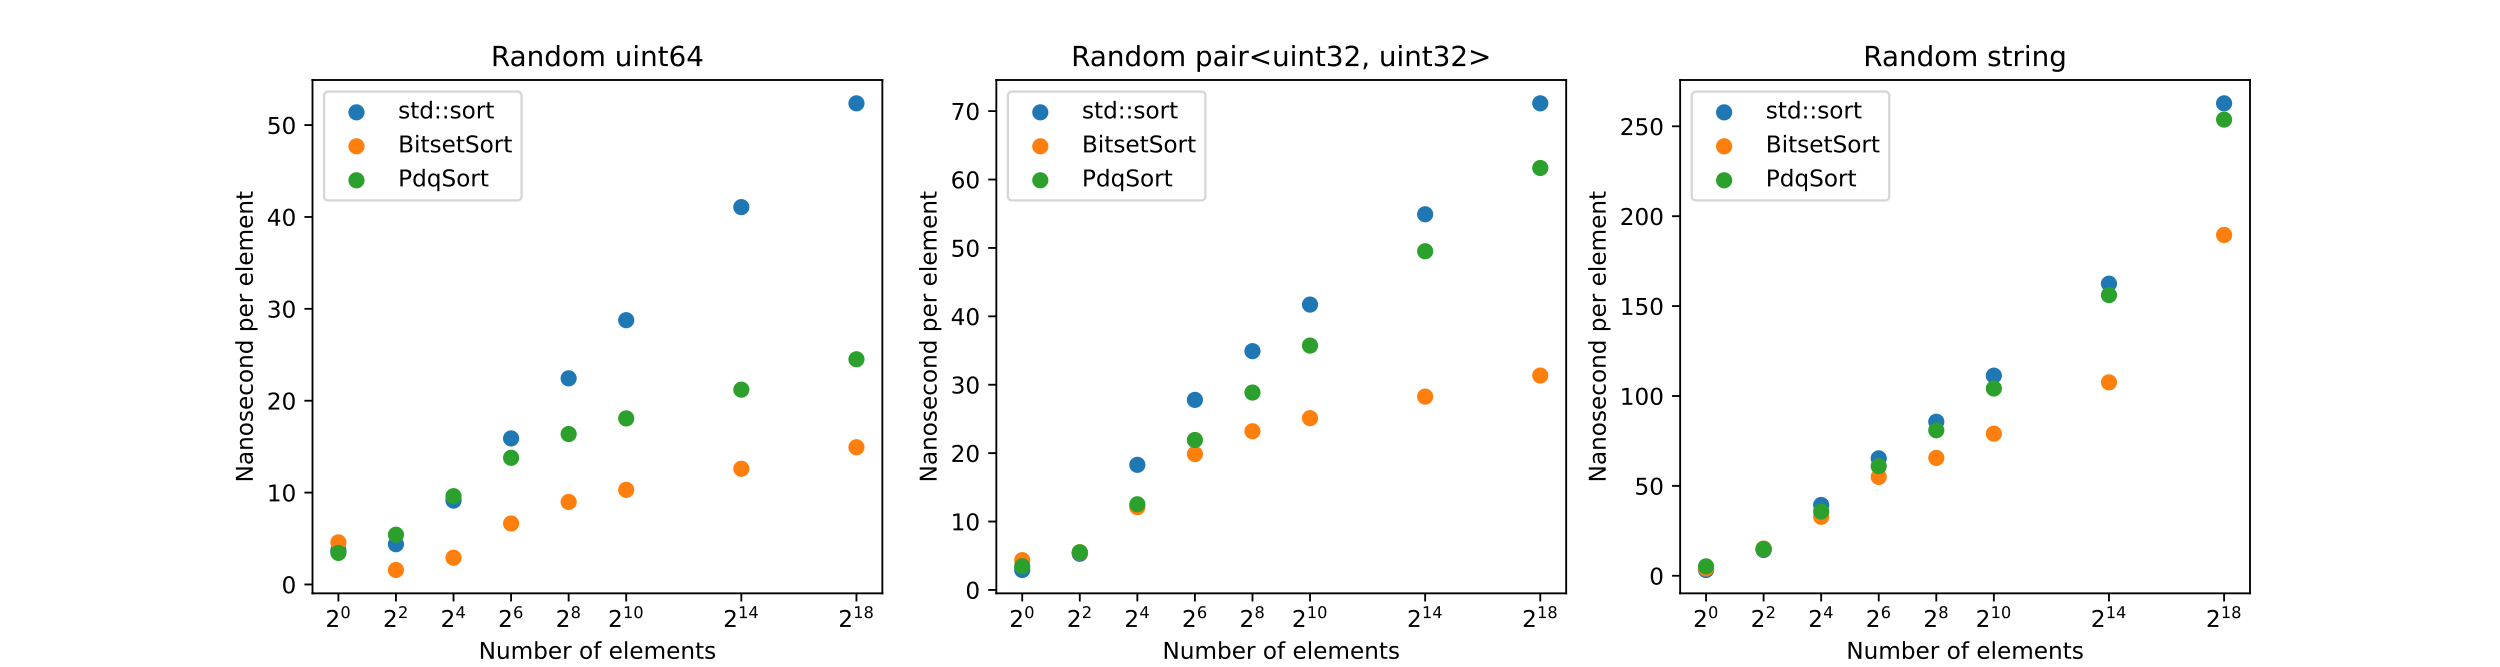 <?xml version="1.0" encoding="utf-8" standalone="no"?>
<!DOCTYPE svg PUBLIC "-//W3C//DTD SVG 1.1//EN"
  "http://www.w3.org/Graphics/SVG/1.1/DTD/svg11.dtd">
<!-- Created with matplotlib (https://matplotlib.org/) -->
<svg height="288pt" version="1.1" viewBox="0 0 1080 288" width="1080pt" xmlns="http://www.w3.org/2000/svg" xmlns:xlink="http://www.w3.org/1999/xlink">
 <defs>
  <style type="text/css">*{stroke-linecap:butt;stroke-linejoin:round;}</style>
 </defs>
 <g id="figure_1">
  <g id="patch_1">
   <path d="M 0 288 
L 1080 288 
L 1080 0 
L 0 0 
z
" style="fill:#ffffff;"/>
  </g>
  <g id="axes_1">
   <g id="patch_2">
    <path d="M 135 256.32 
L 381.176 256.32 
L 381.176 34.56 
L 135 34.56 
z
" style="fill:#ffffff;"/>
   </g>
   <g id="PathCollection_1">
    <defs>
     <path d="M 0 3 
C 0.796 3 1.559 2.684 2.121 2.121 
C 2.684 1.559 3 0.796 3 0 
C 3 -0.796 2.684 -1.559 2.121 -2.121 
C 1.559 -2.684 0.796 -3 0 -3 
C -0.796 -3 -1.559 -2.684 -2.121 -2.121 
C -2.684 -1.559 -3 -0.796 -3 0 
C -3 0.796 -2.684 1.559 -2.121 2.121 
C -1.559 2.684 -0.796 3 0 3 
z
" id="mdc2163bfd9" style="stroke:#1f77b4;"/>
    </defs>
    <g clip-path="url(#p5b12290e67)">
     <use style="fill:#1f77b4;stroke:#1f77b4;" x="146.19" xlink:href="#mdc2163bfd9" y="237.722"/>
     <use style="fill:#1f77b4;stroke:#1f77b4;" x="171.056" xlink:href="#mdc2163bfd9" y="235.101"/>
     <use style="fill:#1f77b4;stroke:#1f77b4;" x="195.922" xlink:href="#mdc2163bfd9" y="216.254"/>
     <use style="fill:#1f77b4;stroke:#1f77b4;" x="220.789" xlink:href="#mdc2163bfd9" y="189.405"/>
     <use style="fill:#1f77b4;stroke:#1f77b4;" x="245.655" xlink:href="#mdc2163bfd9" y="163.441"/>
     <use style="fill:#1f77b4;stroke:#1f77b4;" x="270.521" xlink:href="#mdc2163bfd9" y="138.319"/>
     <use style="fill:#1f77b4;stroke:#1f77b4;" x="320.254" xlink:href="#mdc2163bfd9" y="89.475"/>
     <use style="fill:#1f77b4;stroke:#1f77b4;" x="369.987" xlink:href="#mdc2163bfd9" y="44.64"/>
    </g>
   </g>
   <g id="PathCollection_2">
    <defs>
     <path d="M 0 3 
C 0.796 3 1.559 2.684 2.121 2.121 
C 2.684 1.559 3 0.796 3 0 
C 3 -0.796 2.684 -1.559 2.121 -2.121 
C 1.559 -2.684 0.796 -3 0 -3 
C -0.796 -3 -1.559 -2.684 -2.121 -2.121 
C -2.684 -1.559 -3 -0.796 -3 0 
C -3 0.796 -2.684 1.559 -2.121 2.121 
C -1.559 2.684 -0.796 3 0 3 
z
" id="m58287cf920" style="stroke:#ff7f0e;"/>
    </defs>
    <g clip-path="url(#p5b12290e67)">
     <use style="fill:#ff7f0e;stroke:#ff7f0e;" x="146.19" xlink:href="#m58287cf920" y="234.314"/>
     <use style="fill:#ff7f0e;stroke:#ff7f0e;" x="171.056" xlink:href="#m58287cf920" y="246.24"/>
     <use style="fill:#ff7f0e;stroke:#ff7f0e;" x="195.922" xlink:href="#m58287cf920" y="240.932"/>
     <use style="fill:#ff7f0e;stroke:#ff7f0e;" x="220.789" xlink:href="#m58287cf920" y="226.157"/>
     <use style="fill:#ff7f0e;stroke:#ff7f0e;" x="245.655" xlink:href="#m58287cf920" y="216.842"/>
     <use style="fill:#ff7f0e;stroke:#ff7f0e;" x="270.521" xlink:href="#m58287cf920" y="211.615"/>
     <use style="fill:#ff7f0e;stroke:#ff7f0e;" x="320.254" xlink:href="#m58287cf920" y="202.498"/>
     <use style="fill:#ff7f0e;stroke:#ff7f0e;" x="369.987" xlink:href="#m58287cf920" y="193.22"/>
    </g>
   </g>
   <g id="PathCollection_3">
    <defs>
     <path d="M 0 3 
C 0.796 3 1.559 2.684 2.121 2.121 
C 2.684 1.559 3 0.796 3 0 
C 3 -0.796 2.684 -1.559 2.121 -2.121 
C 1.559 -2.684 0.796 -3 0 -3 
C -0.796 -3 -1.559 -2.684 -2.121 -2.121 
C -2.684 -1.559 -3 -0.796 -3 0 
C -3 0.796 -2.684 1.559 -2.121 2.121 
C -1.559 2.684 -0.796 3 0 3 
z
" id="m864a139d48" style="stroke:#2ca02c;"/>
    </defs>
    <g clip-path="url(#p5b12290e67)">
     <use style="fill:#2ca02c;stroke:#2ca02c;" x="146.19" xlink:href="#m864a139d48" y="238.863"/>
     <use style="fill:#2ca02c;stroke:#2ca02c;" x="171.056" xlink:href="#m864a139d48" y="231.002"/>
     <use style="fill:#2ca02c;stroke:#2ca02c;" x="195.922" xlink:href="#m864a139d48" y="214.346"/>
     <use style="fill:#2ca02c;stroke:#2ca02c;" x="220.789" xlink:href="#m864a139d48" y="197.772"/>
     <use style="fill:#2ca02c;stroke:#2ca02c;" x="245.655" xlink:href="#m864a139d48" y="187.5"/>
     <use style="fill:#2ca02c;stroke:#2ca02c;" x="270.521" xlink:href="#m864a139d48" y="180.759"/>
     <use style="fill:#2ca02c;stroke:#2ca02c;" x="320.254" xlink:href="#m864a139d48" y="168.337"/>
     <use style="fill:#2ca02c;stroke:#2ca02c;" x="369.987" xlink:href="#m864a139d48" y="155.203"/>
    </g>
   </g>
   <g id="matplotlib.axis_1">
    <g id="xtick_1">
     <g id="line2d_1">
      <defs>
       <path d="M 0 0 
L 0 3.5 
" id="md69b674eda" style="stroke:#000000;stroke-width:0.8;"/>
      </defs>
      <g>
       <use style="stroke:#000000;stroke-width:0.8;" x="146.19" xlink:href="#md69b674eda" y="256.32"/>
      </g>
     </g>
     <g id="text_1">
      <!-- $\mathdefault{2^{0}}$ -->
      <g transform="translate(140.59 270.918)scale(0.1 -0.1)">
       <defs>
        <path d="M 19.188 8.297 
L 53.609 8.297 
L 53.609 0 
L 7.328 0 
L 7.328 8.297 
Q 12.938 14.109 22.625 23.891 
Q 32.328 33.688 34.812 36.531 
Q 39.547 41.844 41.422 45.531 
Q 43.312 49.219 43.312 52.781 
Q 43.312 58.594 39.234 62.25 
Q 35.156 65.922 28.609 65.922 
Q 23.969 65.922 18.812 64.312 
Q 13.672 62.703 7.812 59.422 
L 7.812 69.391 
Q 13.766 71.781 18.938 73 
Q 24.125 74.219 28.422 74.219 
Q 39.75 74.219 46.484 68.547 
Q 53.219 62.891 53.219 53.422 
Q 53.219 48.922 51.531 44.891 
Q 49.859 40.875 45.406 35.406 
Q 44.188 33.984 37.641 27.219 
Q 31.109 20.453 19.188 8.297 
z
" id="DejaVuSans-50"/>
        <path d="M 31.781 66.406 
Q 24.172 66.406 20.328 58.906 
Q 16.5 51.422 16.5 36.375 
Q 16.5 21.391 20.328 13.891 
Q 24.172 6.391 31.781 6.391 
Q 39.453 6.391 43.281 13.891 
Q 47.125 21.391 47.125 36.375 
Q 47.125 51.422 43.281 58.906 
Q 39.453 66.406 31.781 66.406 
z
M 31.781 74.219 
Q 44.047 74.219 50.516 64.516 
Q 56.984 54.828 56.984 36.375 
Q 56.984 17.969 50.516 8.266 
Q 44.047 -1.422 31.781 -1.422 
Q 19.531 -1.422 13.062 8.266 
Q 6.594 17.969 6.594 36.375 
Q 6.594 54.828 13.062 64.516 
Q 19.531 74.219 31.781 74.219 
z
" id="DejaVuSans-48"/>
       </defs>
       <use transform="translate(0 0.766)" xlink:href="#DejaVuSans-50"/>
       <use transform="translate(64.58 39.047)scale(0.7)" xlink:href="#DejaVuSans-48"/>
      </g>
     </g>
    </g>
    <g id="xtick_2">
     <g id="line2d_2">
      <g>
       <use style="stroke:#000000;stroke-width:0.8;" x="171.056" xlink:href="#md69b674eda" y="256.32"/>
      </g>
     </g>
     <g id="text_2">
      <!-- $\mathdefault{2^{2}}$ -->
      <g transform="translate(165.456 270.918)scale(0.1 -0.1)">
       <use transform="translate(0 0.766)" xlink:href="#DejaVuSans-50"/>
       <use transform="translate(64.58 39.047)scale(0.7)" xlink:href="#DejaVuSans-50"/>
      </g>
     </g>
    </g>
    <g id="xtick_3">
     <g id="line2d_3">
      <g>
       <use style="stroke:#000000;stroke-width:0.8;" x="195.922" xlink:href="#md69b674eda" y="256.32"/>
      </g>
     </g>
     <g id="text_3">
      <!-- $\mathdefault{2^{4}}$ -->
      <g transform="translate(190.322 270.918)scale(0.1 -0.1)">
       <defs>
        <path d="M 37.797 64.312 
L 12.891 25.391 
L 37.797 25.391 
z
M 35.203 72.906 
L 47.609 72.906 
L 47.609 25.391 
L 58.016 25.391 
L 58.016 17.188 
L 47.609 17.188 
L 47.609 0 
L 37.797 0 
L 37.797 17.188 
L 4.891 17.188 
L 4.891 26.703 
z
" id="DejaVuSans-52"/>
       </defs>
       <use transform="translate(0 0.684)" xlink:href="#DejaVuSans-50"/>
       <use transform="translate(64.58 38.966)scale(0.7)" xlink:href="#DejaVuSans-52"/>
      </g>
     </g>
    </g>
    <g id="xtick_4">
     <g id="line2d_4">
      <g>
       <use style="stroke:#000000;stroke-width:0.8;" x="220.789" xlink:href="#md69b674eda" y="256.32"/>
      </g>
     </g>
     <g id="text_4">
      <!-- $\mathdefault{2^{6}}$ -->
      <g transform="translate(215.189 270.918)scale(0.1 -0.1)">
       <defs>
        <path d="M 33.016 40.375 
Q 26.375 40.375 22.484 35.828 
Q 18.609 31.297 18.609 23.391 
Q 18.609 15.531 22.484 10.953 
Q 26.375 6.391 33.016 6.391 
Q 39.656 6.391 43.531 10.953 
Q 47.406 15.531 47.406 23.391 
Q 47.406 31.297 43.531 35.828 
Q 39.656 40.375 33.016 40.375 
z
M 52.594 71.297 
L 52.594 62.312 
Q 48.875 64.062 45.094 64.984 
Q 41.312 65.922 37.594 65.922 
Q 27.828 65.922 22.672 59.328 
Q 17.531 52.734 16.797 39.406 
Q 19.672 43.656 24.016 45.922 
Q 28.375 48.188 33.594 48.188 
Q 44.578 48.188 50.953 41.516 
Q 57.328 34.859 57.328 23.391 
Q 57.328 12.156 50.688 5.359 
Q 44.047 -1.422 33.016 -1.422 
Q 20.359 -1.422 13.672 8.266 
Q 6.984 17.969 6.984 36.375 
Q 6.984 53.656 15.188 63.938 
Q 23.391 74.219 37.203 74.219 
Q 40.922 74.219 44.703 73.484 
Q 48.484 72.75 52.594 71.297 
z
" id="DejaVuSans-54"/>
       </defs>
       <use transform="translate(0 0.766)" xlink:href="#DejaVuSans-50"/>
       <use transform="translate(64.58 39.047)scale(0.7)" xlink:href="#DejaVuSans-54"/>
      </g>
     </g>
    </g>
    <g id="xtick_5">
     <g id="line2d_5">
      <g>
       <use style="stroke:#000000;stroke-width:0.8;" x="245.655" xlink:href="#md69b674eda" y="256.32"/>
      </g>
     </g>
     <g id="text_5">
      <!-- $\mathdefault{2^{8}}$ -->
      <g transform="translate(240.055 270.918)scale(0.1 -0.1)">
       <defs>
        <path d="M 31.781 34.625 
Q 24.75 34.625 20.719 30.859 
Q 16.703 27.094 16.703 20.516 
Q 16.703 13.922 20.719 10.156 
Q 24.75 6.391 31.781 6.391 
Q 38.812 6.391 42.859 10.172 
Q 46.922 13.969 46.922 20.516 
Q 46.922 27.094 42.891 30.859 
Q 38.875 34.625 31.781 34.625 
z
M 21.922 38.812 
Q 15.578 40.375 12.031 44.719 
Q 8.5 49.078 8.5 55.328 
Q 8.5 64.062 14.719 69.141 
Q 20.953 74.219 31.781 74.219 
Q 42.672 74.219 48.875 69.141 
Q 55.078 64.062 55.078 55.328 
Q 55.078 49.078 51.531 44.719 
Q 48 40.375 41.703 38.812 
Q 48.828 37.156 52.797 32.312 
Q 56.781 27.484 56.781 20.516 
Q 56.781 9.906 50.312 4.234 
Q 43.844 -1.422 31.781 -1.422 
Q 19.734 -1.422 13.25 4.234 
Q 6.781 9.906 6.781 20.516 
Q 6.781 27.484 10.781 32.312 
Q 14.797 37.156 21.922 38.812 
z
M 18.312 54.391 
Q 18.312 48.734 21.844 45.562 
Q 25.391 42.391 31.781 42.391 
Q 38.141 42.391 41.719 45.562 
Q 45.312 48.734 45.312 54.391 
Q 45.312 60.062 41.719 63.234 
Q 38.141 66.406 31.781 66.406 
Q 25.391 66.406 21.844 63.234 
Q 18.312 60.062 18.312 54.391 
z
" id="DejaVuSans-56"/>
       </defs>
       <use transform="translate(0 0.766)" xlink:href="#DejaVuSans-50"/>
       <use transform="translate(64.58 39.047)scale(0.7)" xlink:href="#DejaVuSans-56"/>
      </g>
     </g>
    </g>
    <g id="xtick_6">
     <g id="line2d_6">
      <g>
       <use style="stroke:#000000;stroke-width:0.8;" x="270.521" xlink:href="#md69b674eda" y="256.32"/>
      </g>
     </g>
     <g id="text_6">
      <!-- $\mathdefault{2^{10}}$ -->
      <g transform="translate(262.671 270.918)scale(0.1 -0.1)">
       <defs>
        <path d="M 12.406 8.297 
L 28.516 8.297 
L 28.516 63.922 
L 10.984 60.406 
L 10.984 69.391 
L 28.422 72.906 
L 38.281 72.906 
L 38.281 8.297 
L 54.391 8.297 
L 54.391 0 
L 12.406 0 
z
" id="DejaVuSans-49"/>
       </defs>
       <use transform="translate(0 0.766)" xlink:href="#DejaVuSans-50"/>
       <use transform="translate(64.58 39.047)scale(0.7)" xlink:href="#DejaVuSans-49"/>
       <use transform="translate(109.116 39.047)scale(0.7)" xlink:href="#DejaVuSans-48"/>
      </g>
     </g>
    </g>
    <g id="xtick_7">
     <g id="line2d_7">
      <g>
       <use style="stroke:#000000;stroke-width:0.8;" x="320.254" xlink:href="#md69b674eda" y="256.32"/>
      </g>
     </g>
     <g id="text_7">
      <!-- $\mathdefault{2^{14}}$ -->
      <g transform="translate(312.404 270.918)scale(0.1 -0.1)">
       <use transform="translate(0 0.684)" xlink:href="#DejaVuSans-50"/>
       <use transform="translate(64.58 38.966)scale(0.7)" xlink:href="#DejaVuSans-49"/>
       <use transform="translate(109.116 38.966)scale(0.7)" xlink:href="#DejaVuSans-52"/>
      </g>
     </g>
    </g>
    <g id="xtick_8">
     <g id="line2d_8">
      <g>
       <use style="stroke:#000000;stroke-width:0.8;" x="369.987" xlink:href="#md69b674eda" y="256.32"/>
      </g>
     </g>
     <g id="text_8">
      <!-- $\mathdefault{2^{18}}$ -->
      <g transform="translate(362.137 270.918)scale(0.1 -0.1)">
       <use transform="translate(0 0.766)" xlink:href="#DejaVuSans-50"/>
       <use transform="translate(64.58 39.047)scale(0.7)" xlink:href="#DejaVuSans-49"/>
       <use transform="translate(109.116 39.047)scale(0.7)" xlink:href="#DejaVuSans-56"/>
      </g>
     </g>
    </g>
    <g id="text_9">
     <!-- Number of elements -->
     <g transform="translate(206.782 284.597)scale(0.1 -0.1)">
      <defs>
       <path d="M 9.812 72.906 
L 23.094 72.906 
L 55.422 11.922 
L 55.422 72.906 
L 64.984 72.906 
L 64.984 0 
L 51.703 0 
L 19.391 60.984 
L 19.391 0 
L 9.812 0 
z
" id="DejaVuSans-78"/>
       <path d="M 8.5 21.578 
L 8.5 54.688 
L 17.484 54.688 
L 17.484 21.922 
Q 17.484 14.156 20.5 10.266 
Q 23.531 6.391 29.594 6.391 
Q 36.859 6.391 41.078 11.031 
Q 45.312 15.672 45.312 23.688 
L 45.312 54.688 
L 54.297 54.688 
L 54.297 0 
L 45.312 0 
L 45.312 8.406 
Q 42.047 3.422 37.719 1 
Q 33.406 -1.422 27.688 -1.422 
Q 18.266 -1.422 13.375 4.438 
Q 8.5 10.297 8.5 21.578 
z
M 31.109 56 
z
" id="DejaVuSans-117"/>
       <path d="M 52 44.188 
Q 55.375 50.25 60.062 53.125 
Q 64.75 56 71.094 56 
Q 79.641 56 84.281 50.016 
Q 88.922 44.047 88.922 33.016 
L 88.922 0 
L 79.891 0 
L 79.891 32.719 
Q 79.891 40.578 77.094 44.375 
Q 74.312 48.188 68.609 48.188 
Q 61.625 48.188 57.562 43.547 
Q 53.516 38.922 53.516 30.906 
L 53.516 0 
L 44.484 0 
L 44.484 32.719 
Q 44.484 40.625 41.703 44.406 
Q 38.922 48.188 33.109 48.188 
Q 26.219 48.188 22.156 43.531 
Q 18.109 38.875 18.109 30.906 
L 18.109 0 
L 9.078 0 
L 9.078 54.688 
L 18.109 54.688 
L 18.109 46.188 
Q 21.188 51.219 25.484 53.609 
Q 29.781 56 35.688 56 
Q 41.656 56 45.828 52.969 
Q 50 49.953 52 44.188 
z
" id="DejaVuSans-109"/>
       <path d="M 48.688 27.297 
Q 48.688 37.203 44.609 42.844 
Q 40.531 48.484 33.406 48.484 
Q 26.266 48.484 22.188 42.844 
Q 18.109 37.203 18.109 27.297 
Q 18.109 17.391 22.188 11.75 
Q 26.266 6.109 33.406 6.109 
Q 40.531 6.109 44.609 11.75 
Q 48.688 17.391 48.688 27.297 
z
M 18.109 46.391 
Q 20.953 51.266 25.266 53.625 
Q 29.594 56 35.594 56 
Q 45.562 56 51.781 48.094 
Q 58.016 40.188 58.016 27.297 
Q 58.016 14.406 51.781 6.484 
Q 45.562 -1.422 35.594 -1.422 
Q 29.594 -1.422 25.266 0.953 
Q 20.953 3.328 18.109 8.203 
L 18.109 0 
L 9.078 0 
L 9.078 75.984 
L 18.109 75.984 
z
" id="DejaVuSans-98"/>
       <path d="M 56.203 29.594 
L 56.203 25.203 
L 14.891 25.203 
Q 15.484 15.922 20.484 11.062 
Q 25.484 6.203 34.422 6.203 
Q 39.594 6.203 44.453 7.469 
Q 49.312 8.734 54.109 11.281 
L 54.109 2.781 
Q 49.266 0.734 44.188 -0.344 
Q 39.109 -1.422 33.891 -1.422 
Q 20.797 -1.422 13.156 6.188 
Q 5.516 13.812 5.516 26.812 
Q 5.516 40.234 12.766 48.109 
Q 20.016 56 32.328 56 
Q 43.359 56 49.781 48.891 
Q 56.203 41.797 56.203 29.594 
z
M 47.219 32.234 
Q 47.125 39.594 43.094 43.984 
Q 39.062 48.391 32.422 48.391 
Q 24.906 48.391 20.391 44.141 
Q 15.875 39.891 15.188 32.172 
z
" id="DejaVuSans-101"/>
       <path d="M 41.109 46.297 
Q 39.594 47.172 37.812 47.578 
Q 36.031 48 33.891 48 
Q 26.266 48 22.188 43.047 
Q 18.109 38.094 18.109 28.812 
L 18.109 0 
L 9.078 0 
L 9.078 54.688 
L 18.109 54.688 
L 18.109 46.188 
Q 20.953 51.172 25.484 53.578 
Q 30.031 56 36.531 56 
Q 37.453 56 38.578 55.875 
Q 39.703 55.766 41.062 55.516 
z
" id="DejaVuSans-114"/>
       <path id="DejaVuSans-32"/>
       <path d="M 30.609 48.391 
Q 23.391 48.391 19.188 42.75 
Q 14.984 37.109 14.984 27.297 
Q 14.984 17.484 19.156 11.844 
Q 23.344 6.203 30.609 6.203 
Q 37.797 6.203 41.984 11.859 
Q 46.188 17.531 46.188 27.297 
Q 46.188 37.016 41.984 42.703 
Q 37.797 48.391 30.609 48.391 
z
M 30.609 56 
Q 42.328 56 49.016 48.375 
Q 55.719 40.766 55.719 27.297 
Q 55.719 13.875 49.016 6.219 
Q 42.328 -1.422 30.609 -1.422 
Q 18.844 -1.422 12.172 6.219 
Q 5.516 13.875 5.516 27.297 
Q 5.516 40.766 12.172 48.375 
Q 18.844 56 30.609 56 
z
" id="DejaVuSans-111"/>
       <path d="M 37.109 75.984 
L 37.109 68.5 
L 28.516 68.5 
Q 23.688 68.5 21.797 66.547 
Q 19.922 64.594 19.922 59.516 
L 19.922 54.688 
L 34.719 54.688 
L 34.719 47.703 
L 19.922 47.703 
L 19.922 0 
L 10.891 0 
L 10.891 47.703 
L 2.297 47.703 
L 2.297 54.688 
L 10.891 54.688 
L 10.891 58.5 
Q 10.891 67.625 15.141 71.797 
Q 19.391 75.984 28.609 75.984 
z
" id="DejaVuSans-102"/>
       <path d="M 9.422 75.984 
L 18.406 75.984 
L 18.406 0 
L 9.422 0 
z
" id="DejaVuSans-108"/>
       <path d="M 54.891 33.016 
L 54.891 0 
L 45.906 0 
L 45.906 32.719 
Q 45.906 40.484 42.875 44.328 
Q 39.844 48.188 33.797 48.188 
Q 26.516 48.188 22.312 43.547 
Q 18.109 38.922 18.109 30.906 
L 18.109 0 
L 9.078 0 
L 9.078 54.688 
L 18.109 54.688 
L 18.109 46.188 
Q 21.344 51.125 25.703 53.562 
Q 30.078 56 35.797 56 
Q 45.219 56 50.047 50.172 
Q 54.891 44.344 54.891 33.016 
z
" id="DejaVuSans-110"/>
       <path d="M 18.312 70.219 
L 18.312 54.688 
L 36.812 54.688 
L 36.812 47.703 
L 18.312 47.703 
L 18.312 18.016 
Q 18.312 11.328 20.141 9.422 
Q 21.969 7.516 27.594 7.516 
L 36.812 7.516 
L 36.812 0 
L 27.594 0 
Q 17.188 0 13.234 3.875 
Q 9.281 7.766 9.281 18.016 
L 9.281 47.703 
L 2.688 47.703 
L 2.688 54.688 
L 9.281 54.688 
L 9.281 70.219 
z
" id="DejaVuSans-116"/>
       <path d="M 44.281 53.078 
L 44.281 44.578 
Q 40.484 46.531 36.375 47.5 
Q 32.281 48.484 27.875 48.484 
Q 21.188 48.484 17.844 46.438 
Q 14.5 44.391 14.5 40.281 
Q 14.5 37.156 16.891 35.375 
Q 19.281 33.594 26.516 31.984 
L 29.594 31.297 
Q 39.156 29.25 43.188 25.516 
Q 47.219 21.781 47.219 15.094 
Q 47.219 7.469 41.188 3.016 
Q 35.156 -1.422 24.609 -1.422 
Q 20.219 -1.422 15.453 -0.562 
Q 10.688 0.297 5.422 2 
L 5.422 11.281 
Q 10.406 8.688 15.234 7.391 
Q 20.062 6.109 24.812 6.109 
Q 31.156 6.109 34.562 8.281 
Q 37.984 10.453 37.984 14.406 
Q 37.984 18.062 35.516 20.016 
Q 33.062 21.969 24.703 23.781 
L 21.578 24.516 
Q 13.234 26.266 9.516 29.906 
Q 5.812 33.547 5.812 39.891 
Q 5.812 47.609 11.281 51.797 
Q 16.75 56 26.812 56 
Q 31.781 56 36.172 55.266 
Q 40.578 54.547 44.281 53.078 
z
" id="DejaVuSans-115"/>
      </defs>
      <use xlink:href="#DejaVuSans-78"/>
      <use x="74.805" xlink:href="#DejaVuSans-117"/>
      <use x="138.184" xlink:href="#DejaVuSans-109"/>
      <use x="235.596" xlink:href="#DejaVuSans-98"/>
      <use x="299.072" xlink:href="#DejaVuSans-101"/>
      <use x="360.596" xlink:href="#DejaVuSans-114"/>
      <use x="401.709" xlink:href="#DejaVuSans-32"/>
      <use x="433.496" xlink:href="#DejaVuSans-111"/>
      <use x="494.678" xlink:href="#DejaVuSans-102"/>
      <use x="529.883" xlink:href="#DejaVuSans-32"/>
      <use x="561.67" xlink:href="#DejaVuSans-101"/>
      <use x="623.193" xlink:href="#DejaVuSans-108"/>
      <use x="650.977" xlink:href="#DejaVuSans-101"/>
      <use x="712.5" xlink:href="#DejaVuSans-109"/>
      <use x="809.912" xlink:href="#DejaVuSans-101"/>
      <use x="871.436" xlink:href="#DejaVuSans-110"/>
      <use x="934.814" xlink:href="#DejaVuSans-116"/>
      <use x="974.023" xlink:href="#DejaVuSans-115"/>
     </g>
    </g>
   </g>
   <g id="matplotlib.axis_2">
    <g id="ytick_1">
     <g id="line2d_9">
      <defs>
       <path d="M 0 0 
L -3.5 0 
" id="m2b18252a80" style="stroke:#000000;stroke-width:0.8;"/>
      </defs>
      <g>
       <use style="stroke:#000000;stroke-width:0.8;" x="135" xlink:href="#m2b18252a80" y="252.491"/>
      </g>
     </g>
     <g id="text_10">
      <!-- 0 -->
      <g transform="translate(121.638 256.29)scale(0.1 -0.1)">
       <use xlink:href="#DejaVuSans-48"/>
      </g>
     </g>
    </g>
    <g id="ytick_2">
     <g id="line2d_10">
      <g>
       <use style="stroke:#000000;stroke-width:0.8;" x="135" xlink:href="#m2b18252a80" y="212.801"/>
      </g>
     </g>
     <g id="text_11">
      <!-- 10 -->
      <g transform="translate(115.275 216.6)scale(0.1 -0.1)">
       <use xlink:href="#DejaVuSans-49"/>
       <use x="63.623" xlink:href="#DejaVuSans-48"/>
      </g>
     </g>
    </g>
    <g id="ytick_3">
     <g id="line2d_11">
      <g>
       <use style="stroke:#000000;stroke-width:0.8;" x="135" xlink:href="#m2b18252a80" y="173.11"/>
      </g>
     </g>
     <g id="text_12">
      <!-- 20 -->
      <g transform="translate(115.275 176.909)scale(0.1 -0.1)">
       <use xlink:href="#DejaVuSans-50"/>
       <use x="63.623" xlink:href="#DejaVuSans-48"/>
      </g>
     </g>
    </g>
    <g id="ytick_4">
     <g id="line2d_12">
      <g>
       <use style="stroke:#000000;stroke-width:0.8;" x="135" xlink:href="#m2b18252a80" y="133.419"/>
      </g>
     </g>
     <g id="text_13">
      <!-- 30 -->
      <g transform="translate(115.275 137.218)scale(0.1 -0.1)">
       <defs>
        <path d="M 40.578 39.312 
Q 47.656 37.797 51.625 33 
Q 55.609 28.219 55.609 21.188 
Q 55.609 10.406 48.188 4.484 
Q 40.766 -1.422 27.094 -1.422 
Q 22.516 -1.422 17.656 -0.516 
Q 12.797 0.391 7.625 2.203 
L 7.625 11.719 
Q 11.719 9.328 16.594 8.109 
Q 21.484 6.891 26.812 6.891 
Q 36.078 6.891 40.938 10.547 
Q 45.797 14.203 45.797 21.188 
Q 45.797 27.641 41.281 31.266 
Q 36.766 34.906 28.719 34.906 
L 20.219 34.906 
L 20.219 43.016 
L 29.109 43.016 
Q 36.375 43.016 40.234 45.922 
Q 44.094 48.828 44.094 54.297 
Q 44.094 59.906 40.109 62.906 
Q 36.141 65.922 28.719 65.922 
Q 24.656 65.922 20.016 65.031 
Q 15.375 64.156 9.812 62.312 
L 9.812 71.094 
Q 15.438 72.656 20.344 73.438 
Q 25.25 74.219 29.594 74.219 
Q 40.828 74.219 47.359 69.109 
Q 53.906 64.016 53.906 55.328 
Q 53.906 49.266 50.438 45.094 
Q 46.969 40.922 40.578 39.312 
z
" id="DejaVuSans-51"/>
       </defs>
       <use xlink:href="#DejaVuSans-51"/>
       <use x="63.623" xlink:href="#DejaVuSans-48"/>
      </g>
     </g>
    </g>
    <g id="ytick_5">
     <g id="line2d_13">
      <g>
       <use style="stroke:#000000;stroke-width:0.8;" x="135" xlink:href="#m2b18252a80" y="93.729"/>
      </g>
     </g>
     <g id="text_14">
      <!-- 40 -->
      <g transform="translate(115.275 97.528)scale(0.1 -0.1)">
       <use xlink:href="#DejaVuSans-52"/>
       <use x="63.623" xlink:href="#DejaVuSans-48"/>
      </g>
     </g>
    </g>
    <g id="ytick_6">
     <g id="line2d_14">
      <g>
       <use style="stroke:#000000;stroke-width:0.8;" x="135" xlink:href="#m2b18252a80" y="54.038"/>
      </g>
     </g>
     <g id="text_15">
      <!-- 50 -->
      <g transform="translate(115.275 57.837)scale(0.1 -0.1)">
       <defs>
        <path d="M 10.797 72.906 
L 49.516 72.906 
L 49.516 64.594 
L 19.828 64.594 
L 19.828 46.734 
Q 21.969 47.469 24.109 47.828 
Q 26.266 48.188 28.422 48.188 
Q 40.625 48.188 47.75 41.5 
Q 54.891 34.812 54.891 23.391 
Q 54.891 11.625 47.562 5.094 
Q 40.234 -1.422 26.906 -1.422 
Q 22.312 -1.422 17.547 -0.641 
Q 12.797 0.141 7.719 1.703 
L 7.719 11.625 
Q 12.109 9.234 16.797 8.062 
Q 21.484 6.891 26.703 6.891 
Q 35.156 6.891 40.078 11.328 
Q 45.016 15.766 45.016 23.391 
Q 45.016 31 40.078 35.438 
Q 35.156 39.891 26.703 39.891 
Q 22.75 39.891 18.812 39.016 
Q 14.891 38.141 10.797 36.281 
z
" id="DejaVuSans-53"/>
       </defs>
       <use xlink:href="#DejaVuSans-53"/>
       <use x="63.623" xlink:href="#DejaVuSans-48"/>
      </g>
     </g>
    </g>
    <g id="text_16">
     <!-- Nanosecond per element -->
     <g transform="translate(109.195 208.408)rotate(-90)scale(0.1 -0.1)">
      <defs>
       <path d="M 34.281 27.484 
Q 23.391 27.484 19.188 25 
Q 14.984 22.516 14.984 16.5 
Q 14.984 11.719 18.141 8.906 
Q 21.297 6.109 26.703 6.109 
Q 34.188 6.109 38.703 11.406 
Q 43.219 16.703 43.219 25.484 
L 43.219 27.484 
z
M 52.203 31.203 
L 52.203 0 
L 43.219 0 
L 43.219 8.297 
Q 40.141 3.328 35.547 0.953 
Q 30.953 -1.422 24.312 -1.422 
Q 15.922 -1.422 10.953 3.297 
Q 6 8.016 6 15.922 
Q 6 25.141 12.172 29.828 
Q 18.359 34.516 30.609 34.516 
L 43.219 34.516 
L 43.219 35.406 
Q 43.219 41.609 39.141 45 
Q 35.062 48.391 27.688 48.391 
Q 23 48.391 18.547 47.266 
Q 14.109 46.141 10.016 43.891 
L 10.016 52.203 
Q 14.938 54.109 19.578 55.047 
Q 24.219 56 28.609 56 
Q 40.484 56 46.344 49.844 
Q 52.203 43.703 52.203 31.203 
z
" id="DejaVuSans-97"/>
       <path d="M 48.781 52.594 
L 48.781 44.188 
Q 44.969 46.297 41.141 47.344 
Q 37.312 48.391 33.406 48.391 
Q 24.656 48.391 19.812 42.844 
Q 14.984 37.312 14.984 27.297 
Q 14.984 17.281 19.812 11.734 
Q 24.656 6.203 33.406 6.203 
Q 37.312 6.203 41.141 7.25 
Q 44.969 8.297 48.781 10.406 
L 48.781 2.094 
Q 45.016 0.344 40.984 -0.531 
Q 36.969 -1.422 32.422 -1.422 
Q 20.062 -1.422 12.781 6.344 
Q 5.516 14.109 5.516 27.297 
Q 5.516 40.672 12.859 48.328 
Q 20.219 56 33.016 56 
Q 37.156 56 41.109 55.141 
Q 45.062 54.297 48.781 52.594 
z
" id="DejaVuSans-99"/>
       <path d="M 45.406 46.391 
L 45.406 75.984 
L 54.391 75.984 
L 54.391 0 
L 45.406 0 
L 45.406 8.203 
Q 42.578 3.328 38.25 0.953 
Q 33.938 -1.422 27.875 -1.422 
Q 17.969 -1.422 11.734 6.484 
Q 5.516 14.406 5.516 27.297 
Q 5.516 40.188 11.734 48.094 
Q 17.969 56 27.875 56 
Q 33.938 56 38.25 53.625 
Q 42.578 51.266 45.406 46.391 
z
M 14.797 27.297 
Q 14.797 17.391 18.875 11.75 
Q 22.953 6.109 30.078 6.109 
Q 37.203 6.109 41.297 11.75 
Q 45.406 17.391 45.406 27.297 
Q 45.406 37.203 41.297 42.844 
Q 37.203 48.484 30.078 48.484 
Q 22.953 48.484 18.875 42.844 
Q 14.797 37.203 14.797 27.297 
z
" id="DejaVuSans-100"/>
       <path d="M 18.109 8.203 
L 18.109 -20.797 
L 9.078 -20.797 
L 9.078 54.688 
L 18.109 54.688 
L 18.109 46.391 
Q 20.953 51.266 25.266 53.625 
Q 29.594 56 35.594 56 
Q 45.562 56 51.781 48.094 
Q 58.016 40.188 58.016 27.297 
Q 58.016 14.406 51.781 6.484 
Q 45.562 -1.422 35.594 -1.422 
Q 29.594 -1.422 25.266 0.953 
Q 20.953 3.328 18.109 8.203 
z
M 48.688 27.297 
Q 48.688 37.203 44.609 42.844 
Q 40.531 48.484 33.406 48.484 
Q 26.266 48.484 22.188 42.844 
Q 18.109 37.203 18.109 27.297 
Q 18.109 17.391 22.188 11.75 
Q 26.266 6.109 33.406 6.109 
Q 40.531 6.109 44.609 11.75 
Q 48.688 17.391 48.688 27.297 
z
" id="DejaVuSans-112"/>
      </defs>
      <use xlink:href="#DejaVuSans-78"/>
      <use x="74.805" xlink:href="#DejaVuSans-97"/>
      <use x="136.084" xlink:href="#DejaVuSans-110"/>
      <use x="199.463" xlink:href="#DejaVuSans-111"/>
      <use x="260.645" xlink:href="#DejaVuSans-115"/>
      <use x="312.744" xlink:href="#DejaVuSans-101"/>
      <use x="374.268" xlink:href="#DejaVuSans-99"/>
      <use x="429.248" xlink:href="#DejaVuSans-111"/>
      <use x="490.43" xlink:href="#DejaVuSans-110"/>
      <use x="553.809" xlink:href="#DejaVuSans-100"/>
      <use x="617.285" xlink:href="#DejaVuSans-32"/>
      <use x="649.072" xlink:href="#DejaVuSans-112"/>
      <use x="712.549" xlink:href="#DejaVuSans-101"/>
      <use x="774.072" xlink:href="#DejaVuSans-114"/>
      <use x="815.186" xlink:href="#DejaVuSans-32"/>
      <use x="846.973" xlink:href="#DejaVuSans-101"/>
      <use x="908.496" xlink:href="#DejaVuSans-108"/>
      <use x="936.279" xlink:href="#DejaVuSans-101"/>
      <use x="997.803" xlink:href="#DejaVuSans-109"/>
      <use x="1095.215" xlink:href="#DejaVuSans-101"/>
      <use x="1156.738" xlink:href="#DejaVuSans-110"/>
      <use x="1220.117" xlink:href="#DejaVuSans-116"/>
     </g>
    </g>
   </g>
   <g id="patch_3">
    <path d="M 135 256.32 
L 135 34.56 
" style="fill:none;stroke:#000000;stroke-linecap:square;stroke-linejoin:miter;stroke-width:0.8;"/>
   </g>
   <g id="patch_4">
    <path d="M 381.176 256.32 
L 381.176 34.56 
" style="fill:none;stroke:#000000;stroke-linecap:square;stroke-linejoin:miter;stroke-width:0.8;"/>
   </g>
   <g id="patch_5">
    <path d="M 135 256.32 
L 381.176 256.32 
" style="fill:none;stroke:#000000;stroke-linecap:square;stroke-linejoin:miter;stroke-width:0.8;"/>
   </g>
   <g id="patch_6">
    <path d="M 135 34.56 
L 381.176 34.56 
" style="fill:none;stroke:#000000;stroke-linecap:square;stroke-linejoin:miter;stroke-width:0.8;"/>
   </g>
   <g id="text_17">
    <!-- Random uint64 -->
    <g transform="translate(212.084 28.56)scale(0.12 -0.12)">
     <defs>
      <path d="M 44.391 34.188 
Q 47.562 33.109 50.562 29.594 
Q 53.562 26.078 56.594 19.922 
L 66.609 0 
L 56 0 
L 46.688 18.703 
Q 43.062 26.031 39.672 28.422 
Q 36.281 30.812 30.422 30.812 
L 19.672 30.812 
L 19.672 0 
L 9.812 0 
L 9.812 72.906 
L 32.078 72.906 
Q 44.578 72.906 50.734 67.672 
Q 56.891 62.453 56.891 51.906 
Q 56.891 45.016 53.688 40.469 
Q 50.484 35.938 44.391 34.188 
z
M 19.672 64.797 
L 19.672 38.922 
L 32.078 38.922 
Q 39.203 38.922 42.844 42.219 
Q 46.484 45.516 46.484 51.906 
Q 46.484 58.297 42.844 61.547 
Q 39.203 64.797 32.078 64.797 
z
" id="DejaVuSans-82"/>
      <path d="M 9.422 54.688 
L 18.406 54.688 
L 18.406 0 
L 9.422 0 
z
M 9.422 75.984 
L 18.406 75.984 
L 18.406 64.594 
L 9.422 64.594 
z
" id="DejaVuSans-105"/>
     </defs>
     <use xlink:href="#DejaVuSans-82"/>
     <use x="67.232" xlink:href="#DejaVuSans-97"/>
     <use x="128.512" xlink:href="#DejaVuSans-110"/>
     <use x="191.891" xlink:href="#DejaVuSans-100"/>
     <use x="255.367" xlink:href="#DejaVuSans-111"/>
     <use x="316.549" xlink:href="#DejaVuSans-109"/>
     <use x="413.961" xlink:href="#DejaVuSans-32"/>
     <use x="445.748" xlink:href="#DejaVuSans-117"/>
     <use x="509.127" xlink:href="#DejaVuSans-105"/>
     <use x="536.91" xlink:href="#DejaVuSans-110"/>
     <use x="600.289" xlink:href="#DejaVuSans-116"/>
     <use x="639.498" xlink:href="#DejaVuSans-54"/>
     <use x="703.121" xlink:href="#DejaVuSans-52"/>
    </g>
   </g>
   <g id="legend_1">
    <g id="patch_7">
     <path d="M 142 86.594 
L 223.341 86.594 
Q 225.341 86.594 225.341 84.594 
L 225.341 41.56 
Q 225.341 39.56 223.341 39.56 
L 142 39.56 
Q 140 39.56 140 41.56 
L 140 84.594 
Q 140 86.594 142 86.594 
z
" style="fill:#ffffff;opacity:0.8;stroke:#cccccc;stroke-linejoin:miter;"/>
    </g>
    <g id="PathCollection_4">
     <g>
      <use style="fill:#1f77b4;stroke:#1f77b4;" x="154" xlink:href="#mdc2163bfd9" y="48.533"/>
     </g>
    </g>
    <g id="text_18">
     <!-- std::sort -->
     <g transform="translate(172 51.158)scale(0.1 -0.1)">
      <defs>
       <path d="M 11.719 12.406 
L 22.016 12.406 
L 22.016 0 
L 11.719 0 
z
M 11.719 51.703 
L 22.016 51.703 
L 22.016 39.312 
L 11.719 39.312 
z
" id="DejaVuSans-58"/>
      </defs>
      <use xlink:href="#DejaVuSans-115"/>
      <use x="52.1" xlink:href="#DejaVuSans-116"/>
      <use x="91.309" xlink:href="#DejaVuSans-100"/>
      <use x="154.785" xlink:href="#DejaVuSans-58"/>
      <use x="188.477" xlink:href="#DejaVuSans-58"/>
      <use x="222.168" xlink:href="#DejaVuSans-115"/>
      <use x="274.268" xlink:href="#DejaVuSans-111"/>
      <use x="335.449" xlink:href="#DejaVuSans-114"/>
      <use x="376.562" xlink:href="#DejaVuSans-116"/>
     </g>
    </g>
    <g id="PathCollection_5">
     <g>
      <use style="fill:#ff7f0e;stroke:#ff7f0e;" x="154" xlink:href="#m58287cf920" y="63.212"/>
     </g>
    </g>
    <g id="text_19">
     <!-- BitsetSort -->
     <g transform="translate(172 65.837)scale(0.1 -0.1)">
      <defs>
       <path d="M 19.672 34.812 
L 19.672 8.109 
L 35.5 8.109 
Q 43.453 8.109 47.281 11.406 
Q 51.125 14.703 51.125 21.484 
Q 51.125 28.328 47.281 31.562 
Q 43.453 34.812 35.5 34.812 
z
M 19.672 64.797 
L 19.672 42.828 
L 34.281 42.828 
Q 41.5 42.828 45.031 45.531 
Q 48.578 48.25 48.578 53.812 
Q 48.578 59.328 45.031 62.062 
Q 41.5 64.797 34.281 64.797 
z
M 9.812 72.906 
L 35.016 72.906 
Q 46.297 72.906 52.391 68.219 
Q 58.5 63.531 58.5 54.891 
Q 58.5 48.188 55.375 44.234 
Q 52.25 40.281 46.188 39.312 
Q 53.469 37.75 57.5 32.781 
Q 61.531 27.828 61.531 20.406 
Q 61.531 10.641 54.891 5.312 
Q 48.25 0 35.984 0 
L 9.812 0 
z
" id="DejaVuSans-66"/>
       <path d="M 53.516 70.516 
L 53.516 60.891 
Q 47.906 63.578 42.922 64.891 
Q 37.938 66.219 33.297 66.219 
Q 25.25 66.219 20.875 63.094 
Q 16.5 59.969 16.5 54.203 
Q 16.5 49.359 19.406 46.891 
Q 22.312 44.438 30.422 42.922 
L 36.375 41.703 
Q 47.406 39.594 52.656 34.297 
Q 57.906 29 57.906 20.125 
Q 57.906 9.516 50.797 4.047 
Q 43.703 -1.422 29.984 -1.422 
Q 24.812 -1.422 18.969 -0.25 
Q 13.141 0.922 6.891 3.219 
L 6.891 13.375 
Q 12.891 10.016 18.656 8.297 
Q 24.422 6.594 29.984 6.594 
Q 38.422 6.594 43.016 9.906 
Q 47.609 13.234 47.609 19.391 
Q 47.609 24.75 44.312 27.781 
Q 41.016 30.812 33.5 32.328 
L 27.484 33.5 
Q 16.453 35.688 11.516 40.375 
Q 6.594 45.062 6.594 53.422 
Q 6.594 63.094 13.406 68.656 
Q 20.219 74.219 32.172 74.219 
Q 37.312 74.219 42.625 73.281 
Q 47.953 72.359 53.516 70.516 
z
" id="DejaVuSans-83"/>
      </defs>
      <use xlink:href="#DejaVuSans-66"/>
      <use x="68.604" xlink:href="#DejaVuSans-105"/>
      <use x="96.387" xlink:href="#DejaVuSans-116"/>
      <use x="135.596" xlink:href="#DejaVuSans-115"/>
      <use x="187.695" xlink:href="#DejaVuSans-101"/>
      <use x="249.219" xlink:href="#DejaVuSans-116"/>
      <use x="288.428" xlink:href="#DejaVuSans-83"/>
      <use x="351.904" xlink:href="#DejaVuSans-111"/>
      <use x="413.086" xlink:href="#DejaVuSans-114"/>
      <use x="454.199" xlink:href="#DejaVuSans-116"/>
     </g>
    </g>
    <g id="PathCollection_6">
     <g>
      <use style="fill:#2ca02c;stroke:#2ca02c;" x="154" xlink:href="#m864a139d48" y="77.89"/>
     </g>
    </g>
    <g id="text_20">
     <!-- PdqSort -->
     <g transform="translate(172 80.515)scale(0.1 -0.1)">
      <defs>
       <path d="M 19.672 64.797 
L 19.672 37.406 
L 32.078 37.406 
Q 38.969 37.406 42.719 40.969 
Q 46.484 44.531 46.484 51.125 
Q 46.484 57.672 42.719 61.234 
Q 38.969 64.797 32.078 64.797 
z
M 9.812 72.906 
L 32.078 72.906 
Q 44.344 72.906 50.609 67.359 
Q 56.891 61.812 56.891 51.125 
Q 56.891 40.328 50.609 34.812 
Q 44.344 29.297 32.078 29.297 
L 19.672 29.297 
L 19.672 0 
L 9.812 0 
z
" id="DejaVuSans-80"/>
       <path d="M 14.797 27.297 
Q 14.797 17.391 18.875 11.75 
Q 22.953 6.109 30.078 6.109 
Q 37.203 6.109 41.297 11.75 
Q 45.406 17.391 45.406 27.297 
Q 45.406 37.203 41.297 42.844 
Q 37.203 48.484 30.078 48.484 
Q 22.953 48.484 18.875 42.844 
Q 14.797 37.203 14.797 27.297 
z
M 45.406 8.203 
Q 42.578 3.328 38.25 0.953 
Q 33.938 -1.422 27.875 -1.422 
Q 17.969 -1.422 11.734 6.484 
Q 5.516 14.406 5.516 27.297 
Q 5.516 40.188 11.734 48.094 
Q 17.969 56 27.875 56 
Q 33.938 56 38.25 53.625 
Q 42.578 51.266 45.406 46.391 
L 45.406 54.688 
L 54.391 54.688 
L 54.391 -20.797 
L 45.406 -20.797 
z
" id="DejaVuSans-113"/>
      </defs>
      <use xlink:href="#DejaVuSans-80"/>
      <use x="60.303" xlink:href="#DejaVuSans-100"/>
      <use x="123.779" xlink:href="#DejaVuSans-113"/>
      <use x="187.256" xlink:href="#DejaVuSans-83"/>
      <use x="250.732" xlink:href="#DejaVuSans-111"/>
      <use x="311.914" xlink:href="#DejaVuSans-114"/>
      <use x="353.027" xlink:href="#DejaVuSans-116"/>
     </g>
    </g>
   </g>
  </g>
  <g id="axes_2">
   <g id="patch_8">
    <path d="M 430.412 256.32 
L 676.588 256.32 
L 676.588 34.56 
L 430.412 34.56 
z
" style="fill:#ffffff;"/>
   </g>
   <g id="PathCollection_7">
    <g clip-path="url(#p3a3eb32f17)">
     <use style="fill:#1f77b4;stroke:#1f77b4;" x="441.602" xlink:href="#mdc2163bfd9" y="246.24"/>
     <use style="fill:#1f77b4;stroke:#1f77b4;" x="466.468" xlink:href="#mdc2163bfd9" y="239.237"/>
     <use style="fill:#1f77b4;stroke:#1f77b4;" x="491.334" xlink:href="#mdc2163bfd9" y="200.807"/>
     <use style="fill:#1f77b4;stroke:#1f77b4;" x="516.201" xlink:href="#mdc2163bfd9" y="172.748"/>
     <use style="fill:#1f77b4;stroke:#1f77b4;" x="541.067" xlink:href="#mdc2163bfd9" y="151.704"/>
     <use style="fill:#1f77b4;stroke:#1f77b4;" x="565.933" xlink:href="#mdc2163bfd9" y="131.58"/>
     <use style="fill:#1f77b4;stroke:#1f77b4;" x="615.666" xlink:href="#mdc2163bfd9" y="92.572"/>
     <use style="fill:#1f77b4;stroke:#1f77b4;" x="665.398" xlink:href="#mdc2163bfd9" y="44.64"/>
    </g>
   </g>
   <g id="PathCollection_8">
    <g clip-path="url(#p3a3eb32f17)">
     <use style="fill:#ff7f0e;stroke:#ff7f0e;" x="441.602" xlink:href="#m58287cf920" y="241.978"/>
     <use style="fill:#ff7f0e;stroke:#ff7f0e;" x="466.468" xlink:href="#m58287cf920" y="238.627"/>
     <use style="fill:#ff7f0e;stroke:#ff7f0e;" x="491.334" xlink:href="#m58287cf920" y="219.088"/>
     <use style="fill:#ff7f0e;stroke:#ff7f0e;" x="516.201" xlink:href="#m58287cf920" y="196.141"/>
     <use style="fill:#ff7f0e;stroke:#ff7f0e;" x="541.067" xlink:href="#m58287cf920" y="186.303"/>
     <use style="fill:#ff7f0e;stroke:#ff7f0e;" x="565.933" xlink:href="#m58287cf920" y="180.64"/>
     <use style="fill:#ff7f0e;stroke:#ff7f0e;" x="615.666" xlink:href="#m58287cf920" y="171.338"/>
     <use style="fill:#ff7f0e;stroke:#ff7f0e;" x="665.398" xlink:href="#m58287cf920" y="162.23"/>
    </g>
   </g>
   <g id="PathCollection_9">
    <g clip-path="url(#p3a3eb32f17)">
     <use style="fill:#2ca02c;stroke:#2ca02c;" x="441.602" xlink:href="#m864a139d48" y="244.613"/>
     <use style="fill:#2ca02c;stroke:#2ca02c;" x="466.468" xlink:href="#m864a139d48" y="238.59"/>
     <use style="fill:#2ca02c;stroke:#2ca02c;" x="491.334" xlink:href="#m864a139d48" y="217.854"/>
     <use style="fill:#2ca02c;stroke:#2ca02c;" x="516.201" xlink:href="#m864a139d48" y="190.075"/>
     <use style="fill:#2ca02c;stroke:#2ca02c;" x="541.067" xlink:href="#m864a139d48" y="169.586"/>
     <use style="fill:#2ca02c;stroke:#2ca02c;" x="565.933" xlink:href="#m864a139d48" y="149.293"/>
     <use style="fill:#2ca02c;stroke:#2ca02c;" x="615.666" xlink:href="#m864a139d48" y="108.538"/>
     <use style="fill:#2ca02c;stroke:#2ca02c;" x="665.398" xlink:href="#m864a139d48" y="72.572"/>
    </g>
   </g>
   <g id="matplotlib.axis_3">
    <g id="xtick_9">
     <g id="line2d_15">
      <g>
       <use style="stroke:#000000;stroke-width:0.8;" x="441.602" xlink:href="#md69b674eda" y="256.32"/>
      </g>
     </g>
     <g id="text_21">
      <!-- $\mathdefault{2^{0}}$ -->
      <g transform="translate(436.002 270.918)scale(0.1 -0.1)">
       <use transform="translate(0 0.766)" xlink:href="#DejaVuSans-50"/>
       <use transform="translate(64.58 39.047)scale(0.7)" xlink:href="#DejaVuSans-48"/>
      </g>
     </g>
    </g>
    <g id="xtick_10">
     <g id="line2d_16">
      <g>
       <use style="stroke:#000000;stroke-width:0.8;" x="466.468" xlink:href="#md69b674eda" y="256.32"/>
      </g>
     </g>
     <g id="text_22">
      <!-- $\mathdefault{2^{2}}$ -->
      <g transform="translate(460.868 270.918)scale(0.1 -0.1)">
       <use transform="translate(0 0.766)" xlink:href="#DejaVuSans-50"/>
       <use transform="translate(64.58 39.047)scale(0.7)" xlink:href="#DejaVuSans-50"/>
      </g>
     </g>
    </g>
    <g id="xtick_11">
     <g id="line2d_17">
      <g>
       <use style="stroke:#000000;stroke-width:0.8;" x="491.334" xlink:href="#md69b674eda" y="256.32"/>
      </g>
     </g>
     <g id="text_23">
      <!-- $\mathdefault{2^{4}}$ -->
      <g transform="translate(485.734 270.918)scale(0.1 -0.1)">
       <use transform="translate(0 0.684)" xlink:href="#DejaVuSans-50"/>
       <use transform="translate(64.58 38.966)scale(0.7)" xlink:href="#DejaVuSans-52"/>
      </g>
     </g>
    </g>
    <g id="xtick_12">
     <g id="line2d_18">
      <g>
       <use style="stroke:#000000;stroke-width:0.8;" x="516.201" xlink:href="#md69b674eda" y="256.32"/>
      </g>
     </g>
     <g id="text_24">
      <!-- $\mathdefault{2^{6}}$ -->
      <g transform="translate(510.601 270.918)scale(0.1 -0.1)">
       <use transform="translate(0 0.766)" xlink:href="#DejaVuSans-50"/>
       <use transform="translate(64.58 39.047)scale(0.7)" xlink:href="#DejaVuSans-54"/>
      </g>
     </g>
    </g>
    <g id="xtick_13">
     <g id="line2d_19">
      <g>
       <use style="stroke:#000000;stroke-width:0.8;" x="541.067" xlink:href="#md69b674eda" y="256.32"/>
      </g>
     </g>
     <g id="text_25">
      <!-- $\mathdefault{2^{8}}$ -->
      <g transform="translate(535.467 270.918)scale(0.1 -0.1)">
       <use transform="translate(0 0.766)" xlink:href="#DejaVuSans-50"/>
       <use transform="translate(64.58 39.047)scale(0.7)" xlink:href="#DejaVuSans-56"/>
      </g>
     </g>
    </g>
    <g id="xtick_14">
     <g id="line2d_20">
      <g>
       <use style="stroke:#000000;stroke-width:0.8;" x="565.933" xlink:href="#md69b674eda" y="256.32"/>
      </g>
     </g>
     <g id="text_26">
      <!-- $\mathdefault{2^{10}}$ -->
      <g transform="translate(558.083 270.918)scale(0.1 -0.1)">
       <use transform="translate(0 0.766)" xlink:href="#DejaVuSans-50"/>
       <use transform="translate(64.58 39.047)scale(0.7)" xlink:href="#DejaVuSans-49"/>
       <use transform="translate(109.116 39.047)scale(0.7)" xlink:href="#DejaVuSans-48"/>
      </g>
     </g>
    </g>
    <g id="xtick_15">
     <g id="line2d_21">
      <g>
       <use style="stroke:#000000;stroke-width:0.8;" x="615.666" xlink:href="#md69b674eda" y="256.32"/>
      </g>
     </g>
     <g id="text_27">
      <!-- $\mathdefault{2^{14}}$ -->
      <g transform="translate(607.816 270.918)scale(0.1 -0.1)">
       <use transform="translate(0 0.684)" xlink:href="#DejaVuSans-50"/>
       <use transform="translate(64.58 38.966)scale(0.7)" xlink:href="#DejaVuSans-49"/>
       <use transform="translate(109.116 38.966)scale(0.7)" xlink:href="#DejaVuSans-52"/>
      </g>
     </g>
    </g>
    <g id="xtick_16">
     <g id="line2d_22">
      <g>
       <use style="stroke:#000000;stroke-width:0.8;" x="665.398" xlink:href="#md69b674eda" y="256.32"/>
      </g>
     </g>
     <g id="text_28">
      <!-- $\mathdefault{2^{18}}$ -->
      <g transform="translate(657.548 270.918)scale(0.1 -0.1)">
       <use transform="translate(0 0.766)" xlink:href="#DejaVuSans-50"/>
       <use transform="translate(64.58 39.047)scale(0.7)" xlink:href="#DejaVuSans-49"/>
       <use transform="translate(109.116 39.047)scale(0.7)" xlink:href="#DejaVuSans-56"/>
      </g>
     </g>
    </g>
    <g id="text_29">
     <!-- Number of elements -->
     <g transform="translate(502.194 284.597)scale(0.1 -0.1)">
      <use xlink:href="#DejaVuSans-78"/>
      <use x="74.805" xlink:href="#DejaVuSans-117"/>
      <use x="138.184" xlink:href="#DejaVuSans-109"/>
      <use x="235.596" xlink:href="#DejaVuSans-98"/>
      <use x="299.072" xlink:href="#DejaVuSans-101"/>
      <use x="360.596" xlink:href="#DejaVuSans-114"/>
      <use x="401.709" xlink:href="#DejaVuSans-32"/>
      <use x="433.496" xlink:href="#DejaVuSans-111"/>
      <use x="494.678" xlink:href="#DejaVuSans-102"/>
      <use x="529.883" xlink:href="#DejaVuSans-32"/>
      <use x="561.67" xlink:href="#DejaVuSans-101"/>
      <use x="623.193" xlink:href="#DejaVuSans-108"/>
      <use x="650.977" xlink:href="#DejaVuSans-101"/>
      <use x="712.5" xlink:href="#DejaVuSans-109"/>
      <use x="809.912" xlink:href="#DejaVuSans-101"/>
      <use x="871.436" xlink:href="#DejaVuSans-110"/>
      <use x="934.814" xlink:href="#DejaVuSans-116"/>
      <use x="974.023" xlink:href="#DejaVuSans-115"/>
     </g>
    </g>
   </g>
   <g id="matplotlib.axis_4">
    <g id="ytick_7">
     <g id="line2d_23">
      <g>
       <use style="stroke:#000000;stroke-width:0.8;" x="430.412" xlink:href="#m2b18252a80" y="254.847"/>
      </g>
     </g>
     <g id="text_30">
      <!-- 0 -->
      <g transform="translate(417.049 258.646)scale(0.1 -0.1)">
       <use xlink:href="#DejaVuSans-48"/>
      </g>
     </g>
    </g>
    <g id="ytick_8">
     <g id="line2d_24">
      <g>
       <use style="stroke:#000000;stroke-width:0.8;" x="430.412" xlink:href="#m2b18252a80" y="225.297"/>
      </g>
     </g>
     <g id="text_31">
      <!-- 10 -->
      <g transform="translate(410.687 229.096)scale(0.1 -0.1)">
       <use xlink:href="#DejaVuSans-49"/>
       <use x="63.623" xlink:href="#DejaVuSans-48"/>
      </g>
     </g>
    </g>
    <g id="ytick_9">
     <g id="line2d_25">
      <g>
       <use style="stroke:#000000;stroke-width:0.8;" x="430.412" xlink:href="#m2b18252a80" y="195.747"/>
      </g>
     </g>
     <g id="text_32">
      <!-- 20 -->
      <g transform="translate(410.687 199.546)scale(0.1 -0.1)">
       <use xlink:href="#DejaVuSans-50"/>
       <use x="63.623" xlink:href="#DejaVuSans-48"/>
      </g>
     </g>
    </g>
    <g id="ytick_10">
     <g id="line2d_26">
      <g>
       <use style="stroke:#000000;stroke-width:0.8;" x="430.412" xlink:href="#m2b18252a80" y="166.197"/>
      </g>
     </g>
     <g id="text_33">
      <!-- 30 -->
      <g transform="translate(410.687 169.996)scale(0.1 -0.1)">
       <use xlink:href="#DejaVuSans-51"/>
       <use x="63.623" xlink:href="#DejaVuSans-48"/>
      </g>
     </g>
    </g>
    <g id="ytick_11">
     <g id="line2d_27">
      <g>
       <use style="stroke:#000000;stroke-width:0.8;" x="430.412" xlink:href="#m2b18252a80" y="136.647"/>
      </g>
     </g>
     <g id="text_34">
      <!-- 40 -->
      <g transform="translate(410.687 140.446)scale(0.1 -0.1)">
       <use xlink:href="#DejaVuSans-52"/>
       <use x="63.623" xlink:href="#DejaVuSans-48"/>
      </g>
     </g>
    </g>
    <g id="ytick_12">
     <g id="line2d_28">
      <g>
       <use style="stroke:#000000;stroke-width:0.8;" x="430.412" xlink:href="#m2b18252a80" y="107.097"/>
      </g>
     </g>
     <g id="text_35">
      <!-- 50 -->
      <g transform="translate(410.687 110.896)scale(0.1 -0.1)">
       <use xlink:href="#DejaVuSans-53"/>
       <use x="63.623" xlink:href="#DejaVuSans-48"/>
      </g>
     </g>
    </g>
    <g id="ytick_13">
     <g id="line2d_29">
      <g>
       <use style="stroke:#000000;stroke-width:0.8;" x="430.412" xlink:href="#m2b18252a80" y="77.547"/>
      </g>
     </g>
     <g id="text_36">
      <!-- 60 -->
      <g transform="translate(410.687 81.346)scale(0.1 -0.1)">
       <use xlink:href="#DejaVuSans-54"/>
       <use x="63.623" xlink:href="#DejaVuSans-48"/>
      </g>
     </g>
    </g>
    <g id="ytick_14">
     <g id="line2d_30">
      <g>
       <use style="stroke:#000000;stroke-width:0.8;" x="430.412" xlink:href="#m2b18252a80" y="47.997"/>
      </g>
     </g>
     <g id="text_37">
      <!-- 70 -->
      <g transform="translate(410.687 51.796)scale(0.1 -0.1)">
       <defs>
        <path d="M 8.203 72.906 
L 55.078 72.906 
L 55.078 68.703 
L 28.609 0 
L 18.312 0 
L 43.219 64.594 
L 8.203 64.594 
z
" id="DejaVuSans-55"/>
       </defs>
       <use xlink:href="#DejaVuSans-55"/>
       <use x="63.623" xlink:href="#DejaVuSans-48"/>
      </g>
     </g>
    </g>
    <g id="text_38">
     <!-- Nanosecond per element -->
     <g transform="translate(404.607 208.408)rotate(-90)scale(0.1 -0.1)">
      <use xlink:href="#DejaVuSans-78"/>
      <use x="74.805" xlink:href="#DejaVuSans-97"/>
      <use x="136.084" xlink:href="#DejaVuSans-110"/>
      <use x="199.463" xlink:href="#DejaVuSans-111"/>
      <use x="260.645" xlink:href="#DejaVuSans-115"/>
      <use x="312.744" xlink:href="#DejaVuSans-101"/>
      <use x="374.268" xlink:href="#DejaVuSans-99"/>
      <use x="429.248" xlink:href="#DejaVuSans-111"/>
      <use x="490.43" xlink:href="#DejaVuSans-110"/>
      <use x="553.809" xlink:href="#DejaVuSans-100"/>
      <use x="617.285" xlink:href="#DejaVuSans-32"/>
      <use x="649.072" xlink:href="#DejaVuSans-112"/>
      <use x="712.549" xlink:href="#DejaVuSans-101"/>
      <use x="774.072" xlink:href="#DejaVuSans-114"/>
      <use x="815.186" xlink:href="#DejaVuSans-32"/>
      <use x="846.973" xlink:href="#DejaVuSans-101"/>
      <use x="908.496" xlink:href="#DejaVuSans-108"/>
      <use x="936.279" xlink:href="#DejaVuSans-101"/>
      <use x="997.803" xlink:href="#DejaVuSans-109"/>
      <use x="1095.215" xlink:href="#DejaVuSans-101"/>
      <use x="1156.738" xlink:href="#DejaVuSans-110"/>
      <use x="1220.117" xlink:href="#DejaVuSans-116"/>
     </g>
    </g>
   </g>
   <g id="patch_9">
    <path d="M 430.412 256.32 
L 430.412 34.56 
" style="fill:none;stroke:#000000;stroke-linecap:square;stroke-linejoin:miter;stroke-width:0.8;"/>
   </g>
   <g id="patch_10">
    <path d="M 676.588 256.32 
L 676.588 34.56 
" style="fill:none;stroke:#000000;stroke-linecap:square;stroke-linejoin:miter;stroke-width:0.8;"/>
   </g>
   <g id="patch_11">
    <path d="M 430.412 256.32 
L 676.588 256.32 
" style="fill:none;stroke:#000000;stroke-linecap:square;stroke-linejoin:miter;stroke-width:0.8;"/>
   </g>
   <g id="patch_12">
    <path d="M 430.412 34.56 
L 676.588 34.56 
" style="fill:none;stroke:#000000;stroke-linecap:square;stroke-linejoin:miter;stroke-width:0.8;"/>
   </g>
   <g id="text_39">
    <!-- Random pair&lt;uint32, uint32&gt; -->
    <g transform="translate(462.748 28.56)scale(0.12 -0.12)">
     <defs>
      <path d="M 73.188 49.219 
L 22.797 31.297 
L 73.188 13.484 
L 73.188 4.594 
L 10.594 27.297 
L 10.594 35.406 
L 73.188 58.109 
z
" id="DejaVuSans-60"/>
      <path d="M 11.719 12.406 
L 22.016 12.406 
L 22.016 4 
L 14.016 -11.625 
L 7.719 -11.625 
L 11.719 4 
z
" id="DejaVuSans-44"/>
      <path d="M 10.594 49.219 
L 10.594 58.109 
L 73.188 35.406 
L 73.188 27.297 
L 10.594 4.594 
L 10.594 13.484 
L 60.891 31.297 
z
" id="DejaVuSans-62"/>
     </defs>
     <use xlink:href="#DejaVuSans-82"/>
     <use x="67.232" xlink:href="#DejaVuSans-97"/>
     <use x="128.512" xlink:href="#DejaVuSans-110"/>
     <use x="191.891" xlink:href="#DejaVuSans-100"/>
     <use x="255.367" xlink:href="#DejaVuSans-111"/>
     <use x="316.549" xlink:href="#DejaVuSans-109"/>
     <use x="413.961" xlink:href="#DejaVuSans-32"/>
     <use x="445.748" xlink:href="#DejaVuSans-112"/>
     <use x="509.225" xlink:href="#DejaVuSans-97"/>
     <use x="570.504" xlink:href="#DejaVuSans-105"/>
     <use x="598.287" xlink:href="#DejaVuSans-114"/>
     <use x="639.4" xlink:href="#DejaVuSans-60"/>
     <use x="723.189" xlink:href="#DejaVuSans-117"/>
     <use x="786.568" xlink:href="#DejaVuSans-105"/>
     <use x="814.352" xlink:href="#DejaVuSans-110"/>
     <use x="877.73" xlink:href="#DejaVuSans-116"/>
     <use x="916.939" xlink:href="#DejaVuSans-51"/>
     <use x="980.562" xlink:href="#DejaVuSans-50"/>
     <use x="1044.186" xlink:href="#DejaVuSans-44"/>
     <use x="1075.973" xlink:href="#DejaVuSans-32"/>
     <use x="1107.76" xlink:href="#DejaVuSans-117"/>
     <use x="1171.139" xlink:href="#DejaVuSans-105"/>
     <use x="1198.922" xlink:href="#DejaVuSans-110"/>
     <use x="1262.301" xlink:href="#DejaVuSans-116"/>
     <use x="1301.51" xlink:href="#DejaVuSans-51"/>
     <use x="1365.133" xlink:href="#DejaVuSans-50"/>
     <use x="1428.756" xlink:href="#DejaVuSans-62"/>
    </g>
   </g>
   <g id="legend_2">
    <g id="patch_13">
     <path d="M 437.412 86.594 
L 518.752 86.594 
Q 520.752 86.594 520.752 84.594 
L 520.752 41.56 
Q 520.752 39.56 518.752 39.56 
L 437.412 39.56 
Q 435.412 39.56 435.412 41.56 
L 435.412 84.594 
Q 435.412 86.594 437.412 86.594 
z
" style="fill:#ffffff;opacity:0.8;stroke:#cccccc;stroke-linejoin:miter;"/>
    </g>
    <g id="PathCollection_10">
     <g>
      <use style="fill:#1f77b4;stroke:#1f77b4;" x="449.412" xlink:href="#mdc2163bfd9" y="48.533"/>
     </g>
    </g>
    <g id="text_40">
     <!-- std::sort -->
     <g transform="translate(467.412 51.158)scale(0.1 -0.1)">
      <use xlink:href="#DejaVuSans-115"/>
      <use x="52.1" xlink:href="#DejaVuSans-116"/>
      <use x="91.309" xlink:href="#DejaVuSans-100"/>
      <use x="154.785" xlink:href="#DejaVuSans-58"/>
      <use x="188.477" xlink:href="#DejaVuSans-58"/>
      <use x="222.168" xlink:href="#DejaVuSans-115"/>
      <use x="274.268" xlink:href="#DejaVuSans-111"/>
      <use x="335.449" xlink:href="#DejaVuSans-114"/>
      <use x="376.562" xlink:href="#DejaVuSans-116"/>
     </g>
    </g>
    <g id="PathCollection_11">
     <g>
      <use style="fill:#ff7f0e;stroke:#ff7f0e;" x="449.412" xlink:href="#m58287cf920" y="63.212"/>
     </g>
    </g>
    <g id="text_41">
     <!-- BitsetSort -->
     <g transform="translate(467.412 65.837)scale(0.1 -0.1)">
      <use xlink:href="#DejaVuSans-66"/>
      <use x="68.604" xlink:href="#DejaVuSans-105"/>
      <use x="96.387" xlink:href="#DejaVuSans-116"/>
      <use x="135.596" xlink:href="#DejaVuSans-115"/>
      <use x="187.695" xlink:href="#DejaVuSans-101"/>
      <use x="249.219" xlink:href="#DejaVuSans-116"/>
      <use x="288.428" xlink:href="#DejaVuSans-83"/>
      <use x="351.904" xlink:href="#DejaVuSans-111"/>
      <use x="413.086" xlink:href="#DejaVuSans-114"/>
      <use x="454.199" xlink:href="#DejaVuSans-116"/>
     </g>
    </g>
    <g id="PathCollection_12">
     <g>
      <use style="fill:#2ca02c;stroke:#2ca02c;" x="449.412" xlink:href="#m864a139d48" y="77.89"/>
     </g>
    </g>
    <g id="text_42">
     <!-- PdqSort -->
     <g transform="translate(467.412 80.515)scale(0.1 -0.1)">
      <use xlink:href="#DejaVuSans-80"/>
      <use x="60.303" xlink:href="#DejaVuSans-100"/>
      <use x="123.779" xlink:href="#DejaVuSans-113"/>
      <use x="187.256" xlink:href="#DejaVuSans-83"/>
      <use x="250.732" xlink:href="#DejaVuSans-111"/>
      <use x="311.914" xlink:href="#DejaVuSans-114"/>
      <use x="353.027" xlink:href="#DejaVuSans-116"/>
     </g>
    </g>
   </g>
  </g>
  <g id="axes_3">
   <g id="patch_14">
    <path d="M 725.824 256.32 
L 972 256.32 
L 972 34.56 
L 725.824 34.56 
z
" style="fill:#ffffff;"/>
   </g>
   <g id="PathCollection_13">
    <g clip-path="url(#p68b38a9759)">
     <use style="fill:#1f77b4;stroke:#1f77b4;" x="737.013" xlink:href="#mdc2163bfd9" y="246.24"/>
     <use style="fill:#1f77b4;stroke:#1f77b4;" x="761.88" xlink:href="#mdc2163bfd9" y="237.587"/>
     <use style="fill:#1f77b4;stroke:#1f77b4;" x="786.746" xlink:href="#mdc2163bfd9" y="218.152"/>
     <use style="fill:#1f77b4;stroke:#1f77b4;" x="811.612" xlink:href="#mdc2163bfd9" y="198.005"/>
     <use style="fill:#1f77b4;stroke:#1f77b4;" x="836.479" xlink:href="#mdc2163bfd9" y="182.19"/>
     <use style="fill:#1f77b4;stroke:#1f77b4;" x="861.345" xlink:href="#mdc2163bfd9" y="162.287"/>
     <use style="fill:#1f77b4;stroke:#1f77b4;" x="911.078" xlink:href="#mdc2163bfd9" y="122.547"/>
     <use style="fill:#1f77b4;stroke:#1f77b4;" x="960.81" xlink:href="#mdc2163bfd9" y="44.64"/>
    </g>
   </g>
   <g id="PathCollection_14">
    <g clip-path="url(#p68b38a9759)">
     <use style="fill:#ff7f0e;stroke:#ff7f0e;" x="737.013" xlink:href="#m58287cf920" y="245.585"/>
     <use style="fill:#ff7f0e;stroke:#ff7f0e;" x="761.88" xlink:href="#m58287cf920" y="237.023"/>
     <use style="fill:#ff7f0e;stroke:#ff7f0e;" x="786.746" xlink:href="#m58287cf920" y="223.266"/>
     <use style="fill:#ff7f0e;stroke:#ff7f0e;" x="811.612" xlink:href="#m58287cf920" y="206.029"/>
     <use style="fill:#ff7f0e;stroke:#ff7f0e;" x="836.479" xlink:href="#m58287cf920" y="197.81"/>
     <use style="fill:#ff7f0e;stroke:#ff7f0e;" x="861.345" xlink:href="#m58287cf920" y="187.354"/>
     <use style="fill:#ff7f0e;stroke:#ff7f0e;" x="911.078" xlink:href="#m58287cf920" y="165.174"/>
     <use style="fill:#ff7f0e;stroke:#ff7f0e;" x="960.81" xlink:href="#m58287cf920" y="101.503"/>
    </g>
   </g>
   <g id="PathCollection_15">
    <g clip-path="url(#p68b38a9759)">
     <use style="fill:#2ca02c;stroke:#2ca02c;" x="737.013" xlink:href="#m864a139d48" y="244.673"/>
     <use style="fill:#2ca02c;stroke:#2ca02c;" x="761.88" xlink:href="#m864a139d48" y="237.132"/>
     <use style="fill:#2ca02c;stroke:#2ca02c;" x="786.746" xlink:href="#m864a139d48" y="220.963"/>
     <use style="fill:#2ca02c;stroke:#2ca02c;" x="811.612" xlink:href="#m864a139d48" y="201.388"/>
     <use style="fill:#2ca02c;stroke:#2ca02c;" x="836.479" xlink:href="#m864a139d48" y="185.88"/>
     <use style="fill:#2ca02c;stroke:#2ca02c;" x="861.345" xlink:href="#m864a139d48" y="167.827"/>
     <use style="fill:#2ca02c;stroke:#2ca02c;" x="911.078" xlink:href="#m864a139d48" y="127.484"/>
     <use style="fill:#2ca02c;stroke:#2ca02c;" x="960.81" xlink:href="#m864a139d48" y="51.674"/>
    </g>
   </g>
   <g id="matplotlib.axis_5">
    <g id="xtick_17">
     <g id="line2d_31">
      <g>
       <use style="stroke:#000000;stroke-width:0.8;" x="737.013" xlink:href="#md69b674eda" y="256.32"/>
      </g>
     </g>
     <g id="text_43">
      <!-- $\mathdefault{2^{0}}$ -->
      <g transform="translate(731.413 270.918)scale(0.1 -0.1)">
       <use transform="translate(0 0.766)" xlink:href="#DejaVuSans-50"/>
       <use transform="translate(64.58 39.047)scale(0.7)" xlink:href="#DejaVuSans-48"/>
      </g>
     </g>
    </g>
    <g id="xtick_18">
     <g id="line2d_32">
      <g>
       <use style="stroke:#000000;stroke-width:0.8;" x="761.88" xlink:href="#md69b674eda" y="256.32"/>
      </g>
     </g>
     <g id="text_44">
      <!-- $\mathdefault{2^{2}}$ -->
      <g transform="translate(756.28 270.918)scale(0.1 -0.1)">
       <use transform="translate(0 0.766)" xlink:href="#DejaVuSans-50"/>
       <use transform="translate(64.58 39.047)scale(0.7)" xlink:href="#DejaVuSans-50"/>
      </g>
     </g>
    </g>
    <g id="xtick_19">
     <g id="line2d_33">
      <g>
       <use style="stroke:#000000;stroke-width:0.8;" x="786.746" xlink:href="#md69b674eda" y="256.32"/>
      </g>
     </g>
     <g id="text_45">
      <!-- $\mathdefault{2^{4}}$ -->
      <g transform="translate(781.146 270.918)scale(0.1 -0.1)">
       <use transform="translate(0 0.684)" xlink:href="#DejaVuSans-50"/>
       <use transform="translate(64.58 38.966)scale(0.7)" xlink:href="#DejaVuSans-52"/>
      </g>
     </g>
    </g>
    <g id="xtick_20">
     <g id="line2d_34">
      <g>
       <use style="stroke:#000000;stroke-width:0.8;" x="811.612" xlink:href="#md69b674eda" y="256.32"/>
      </g>
     </g>
     <g id="text_46">
      <!-- $\mathdefault{2^{6}}$ -->
      <g transform="translate(806.012 270.918)scale(0.1 -0.1)">
       <use transform="translate(0 0.766)" xlink:href="#DejaVuSans-50"/>
       <use transform="translate(64.58 39.047)scale(0.7)" xlink:href="#DejaVuSans-54"/>
      </g>
     </g>
    </g>
    <g id="xtick_21">
     <g id="line2d_35">
      <g>
       <use style="stroke:#000000;stroke-width:0.8;" x="836.479" xlink:href="#md69b674eda" y="256.32"/>
      </g>
     </g>
     <g id="text_47">
      <!-- $\mathdefault{2^{8}}$ -->
      <g transform="translate(830.879 270.918)scale(0.1 -0.1)">
       <use transform="translate(0 0.766)" xlink:href="#DejaVuSans-50"/>
       <use transform="translate(64.58 39.047)scale(0.7)" xlink:href="#DejaVuSans-56"/>
      </g>
     </g>
    </g>
    <g id="xtick_22">
     <g id="line2d_36">
      <g>
       <use style="stroke:#000000;stroke-width:0.8;" x="861.345" xlink:href="#md69b674eda" y="256.32"/>
      </g>
     </g>
     <g id="text_48">
      <!-- $\mathdefault{2^{10}}$ -->
      <g transform="translate(853.495 270.918)scale(0.1 -0.1)">
       <use transform="translate(0 0.766)" xlink:href="#DejaVuSans-50"/>
       <use transform="translate(64.58 39.047)scale(0.7)" xlink:href="#DejaVuSans-49"/>
       <use transform="translate(109.116 39.047)scale(0.7)" xlink:href="#DejaVuSans-48"/>
      </g>
     </g>
    </g>
    <g id="xtick_23">
     <g id="line2d_37">
      <g>
       <use style="stroke:#000000;stroke-width:0.8;" x="911.078" xlink:href="#md69b674eda" y="256.32"/>
      </g>
     </g>
     <g id="text_49">
      <!-- $\mathdefault{2^{14}}$ -->
      <g transform="translate(903.228 270.918)scale(0.1 -0.1)">
       <use transform="translate(0 0.684)" xlink:href="#DejaVuSans-50"/>
       <use transform="translate(64.58 38.966)scale(0.7)" xlink:href="#DejaVuSans-49"/>
       <use transform="translate(109.116 38.966)scale(0.7)" xlink:href="#DejaVuSans-52"/>
      </g>
     </g>
    </g>
    <g id="xtick_24">
     <g id="line2d_38">
      <g>
       <use style="stroke:#000000;stroke-width:0.8;" x="960.81" xlink:href="#md69b674eda" y="256.32"/>
      </g>
     </g>
     <g id="text_50">
      <!-- $\mathdefault{2^{18}}$ -->
      <g transform="translate(952.96 270.918)scale(0.1 -0.1)">
       <use transform="translate(0 0.766)" xlink:href="#DejaVuSans-50"/>
       <use transform="translate(64.58 39.047)scale(0.7)" xlink:href="#DejaVuSans-49"/>
       <use transform="translate(109.116 39.047)scale(0.7)" xlink:href="#DejaVuSans-56"/>
      </g>
     </g>
    </g>
    <g id="text_51">
     <!-- Number of elements -->
     <g transform="translate(797.606 284.597)scale(0.1 -0.1)">
      <use xlink:href="#DejaVuSans-78"/>
      <use x="74.805" xlink:href="#DejaVuSans-117"/>
      <use x="138.184" xlink:href="#DejaVuSans-109"/>
      <use x="235.596" xlink:href="#DejaVuSans-98"/>
      <use x="299.072" xlink:href="#DejaVuSans-101"/>
      <use x="360.596" xlink:href="#DejaVuSans-114"/>
      <use x="401.709" xlink:href="#DejaVuSans-32"/>
      <use x="433.496" xlink:href="#DejaVuSans-111"/>
      <use x="494.678" xlink:href="#DejaVuSans-102"/>
      <use x="529.883" xlink:href="#DejaVuSans-32"/>
      <use x="561.67" xlink:href="#DejaVuSans-101"/>
      <use x="623.193" xlink:href="#DejaVuSans-108"/>
      <use x="650.977" xlink:href="#DejaVuSans-101"/>
      <use x="712.5" xlink:href="#DejaVuSans-109"/>
      <use x="809.912" xlink:href="#DejaVuSans-101"/>
      <use x="871.436" xlink:href="#DejaVuSans-110"/>
      <use x="934.814" xlink:href="#DejaVuSans-116"/>
      <use x="974.023" xlink:href="#DejaVuSans-115"/>
     </g>
    </g>
   </g>
   <g id="matplotlib.axis_6">
    <g id="ytick_15">
     <g id="line2d_39">
      <g>
       <use style="stroke:#000000;stroke-width:0.8;" x="725.824" xlink:href="#m2b18252a80" y="248.734"/>
      </g>
     </g>
     <g id="text_52">
      <!-- 0 -->
      <g transform="translate(712.461 252.533)scale(0.1 -0.1)">
       <use xlink:href="#DejaVuSans-48"/>
      </g>
     </g>
    </g>
    <g id="ytick_16">
     <g id="line2d_40">
      <g>
       <use style="stroke:#000000;stroke-width:0.8;" x="725.824" xlink:href="#m2b18252a80" y="209.899"/>
      </g>
     </g>
     <g id="text_53">
      <!-- 50 -->
      <g transform="translate(706.099 213.698)scale(0.1 -0.1)">
       <use xlink:href="#DejaVuSans-53"/>
       <use x="63.623" xlink:href="#DejaVuSans-48"/>
      </g>
     </g>
    </g>
    <g id="ytick_17">
     <g id="line2d_41">
      <g>
       <use style="stroke:#000000;stroke-width:0.8;" x="725.824" xlink:href="#m2b18252a80" y="171.063"/>
      </g>
     </g>
     <g id="text_54">
      <!-- 100 -->
      <g transform="translate(699.736 174.863)scale(0.1 -0.1)">
       <use xlink:href="#DejaVuSans-49"/>
       <use x="63.623" xlink:href="#DejaVuSans-48"/>
       <use x="127.246" xlink:href="#DejaVuSans-48"/>
      </g>
     </g>
    </g>
    <g id="ytick_18">
     <g id="line2d_42">
      <g>
       <use style="stroke:#000000;stroke-width:0.8;" x="725.824" xlink:href="#m2b18252a80" y="132.228"/>
      </g>
     </g>
     <g id="text_55">
      <!-- 150 -->
      <g transform="translate(699.736 136.027)scale(0.1 -0.1)">
       <use xlink:href="#DejaVuSans-49"/>
       <use x="63.623" xlink:href="#DejaVuSans-53"/>
       <use x="127.246" xlink:href="#DejaVuSans-48"/>
      </g>
     </g>
    </g>
    <g id="ytick_19">
     <g id="line2d_43">
      <g>
       <use style="stroke:#000000;stroke-width:0.8;" x="725.824" xlink:href="#m2b18252a80" y="93.393"/>
      </g>
     </g>
     <g id="text_56">
      <!-- 200 -->
      <g transform="translate(699.736 97.192)scale(0.1 -0.1)">
       <use xlink:href="#DejaVuSans-50"/>
       <use x="63.623" xlink:href="#DejaVuSans-48"/>
       <use x="127.246" xlink:href="#DejaVuSans-48"/>
      </g>
     </g>
    </g>
    <g id="ytick_20">
     <g id="line2d_44">
      <g>
       <use style="stroke:#000000;stroke-width:0.8;" x="725.824" xlink:href="#m2b18252a80" y="54.558"/>
      </g>
     </g>
     <g id="text_57">
      <!-- 250 -->
      <g transform="translate(699.736 58.357)scale(0.1 -0.1)">
       <use xlink:href="#DejaVuSans-50"/>
       <use x="63.623" xlink:href="#DejaVuSans-53"/>
       <use x="127.246" xlink:href="#DejaVuSans-48"/>
      </g>
     </g>
    </g>
    <g id="text_58">
     <!-- Nanosecond per element -->
     <g transform="translate(693.656 208.408)rotate(-90)scale(0.1 -0.1)">
      <use xlink:href="#DejaVuSans-78"/>
      <use x="74.805" xlink:href="#DejaVuSans-97"/>
      <use x="136.084" xlink:href="#DejaVuSans-110"/>
      <use x="199.463" xlink:href="#DejaVuSans-111"/>
      <use x="260.645" xlink:href="#DejaVuSans-115"/>
      <use x="312.744" xlink:href="#DejaVuSans-101"/>
      <use x="374.268" xlink:href="#DejaVuSans-99"/>
      <use x="429.248" xlink:href="#DejaVuSans-111"/>
      <use x="490.43" xlink:href="#DejaVuSans-110"/>
      <use x="553.809" xlink:href="#DejaVuSans-100"/>
      <use x="617.285" xlink:href="#DejaVuSans-32"/>
      <use x="649.072" xlink:href="#DejaVuSans-112"/>
      <use x="712.549" xlink:href="#DejaVuSans-101"/>
      <use x="774.072" xlink:href="#DejaVuSans-114"/>
      <use x="815.186" xlink:href="#DejaVuSans-32"/>
      <use x="846.973" xlink:href="#DejaVuSans-101"/>
      <use x="908.496" xlink:href="#DejaVuSans-108"/>
      <use x="936.279" xlink:href="#DejaVuSans-101"/>
      <use x="997.803" xlink:href="#DejaVuSans-109"/>
      <use x="1095.215" xlink:href="#DejaVuSans-101"/>
      <use x="1156.738" xlink:href="#DejaVuSans-110"/>
      <use x="1220.117" xlink:href="#DejaVuSans-116"/>
     </g>
    </g>
   </g>
   <g id="patch_15">
    <path d="M 725.824 256.32 
L 725.824 34.56 
" style="fill:none;stroke:#000000;stroke-linecap:square;stroke-linejoin:miter;stroke-width:0.8;"/>
   </g>
   <g id="patch_16">
    <path d="M 972 256.32 
L 972 34.56 
" style="fill:none;stroke:#000000;stroke-linecap:square;stroke-linejoin:miter;stroke-width:0.8;"/>
   </g>
   <g id="patch_17">
    <path d="M 725.824 256.32 
L 972 256.32 
" style="fill:none;stroke:#000000;stroke-linecap:square;stroke-linejoin:miter;stroke-width:0.8;"/>
   </g>
   <g id="patch_18">
    <path d="M 725.824 34.56 
L 972 34.56 
" style="fill:none;stroke:#000000;stroke-linecap:square;stroke-linejoin:miter;stroke-width:0.8;"/>
   </g>
   <g id="text_59">
    <!-- Random string -->
    <g transform="translate(804.944 28.56)scale(0.12 -0.12)">
     <defs>
      <path d="M 45.406 27.984 
Q 45.406 37.75 41.375 43.109 
Q 37.359 48.484 30.078 48.484 
Q 22.859 48.484 18.828 43.109 
Q 14.797 37.75 14.797 27.984 
Q 14.797 18.266 18.828 12.891 
Q 22.859 7.516 30.078 7.516 
Q 37.359 7.516 41.375 12.891 
Q 45.406 18.266 45.406 27.984 
z
M 54.391 6.781 
Q 54.391 -7.172 48.188 -13.984 
Q 42 -20.797 29.203 -20.797 
Q 24.469 -20.797 20.266 -20.094 
Q 16.062 -19.391 12.109 -17.922 
L 12.109 -9.188 
Q 16.062 -11.328 19.922 -12.344 
Q 23.781 -13.375 27.781 -13.375 
Q 36.625 -13.375 41.016 -8.766 
Q 45.406 -4.156 45.406 5.172 
L 45.406 9.625 
Q 42.625 4.781 38.281 2.391 
Q 33.938 0 27.875 0 
Q 17.828 0 11.672 7.656 
Q 5.516 15.328 5.516 27.984 
Q 5.516 40.672 11.672 48.328 
Q 17.828 56 27.875 56 
Q 33.938 56 38.281 53.609 
Q 42.625 51.219 45.406 46.391 
L 45.406 54.688 
L 54.391 54.688 
z
" id="DejaVuSans-103"/>
     </defs>
     <use xlink:href="#DejaVuSans-82"/>
     <use x="67.232" xlink:href="#DejaVuSans-97"/>
     <use x="128.512" xlink:href="#DejaVuSans-110"/>
     <use x="191.891" xlink:href="#DejaVuSans-100"/>
     <use x="255.367" xlink:href="#DejaVuSans-111"/>
     <use x="316.549" xlink:href="#DejaVuSans-109"/>
     <use x="413.961" xlink:href="#DejaVuSans-32"/>
     <use x="445.748" xlink:href="#DejaVuSans-115"/>
     <use x="497.848" xlink:href="#DejaVuSans-116"/>
     <use x="537.057" xlink:href="#DejaVuSans-114"/>
     <use x="578.17" xlink:href="#DejaVuSans-105"/>
     <use x="605.953" xlink:href="#DejaVuSans-110"/>
     <use x="669.332" xlink:href="#DejaVuSans-103"/>
    </g>
   </g>
   <g id="legend_3">
    <g id="patch_19">
     <path d="M 732.824 86.594 
L 814.164 86.594 
Q 816.164 86.594 816.164 84.594 
L 816.164 41.56 
Q 816.164 39.56 814.164 39.56 
L 732.824 39.56 
Q 730.824 39.56 730.824 41.56 
L 730.824 84.594 
Q 730.824 86.594 732.824 86.594 
z
" style="fill:#ffffff;opacity:0.8;stroke:#cccccc;stroke-linejoin:miter;"/>
    </g>
    <g id="PathCollection_16">
     <g>
      <use style="fill:#1f77b4;stroke:#1f77b4;" x="744.824" xlink:href="#mdc2163bfd9" y="48.533"/>
     </g>
    </g>
    <g id="text_60">
     <!-- std::sort -->
     <g transform="translate(762.824 51.158)scale(0.1 -0.1)">
      <use xlink:href="#DejaVuSans-115"/>
      <use x="52.1" xlink:href="#DejaVuSans-116"/>
      <use x="91.309" xlink:href="#DejaVuSans-100"/>
      <use x="154.785" xlink:href="#DejaVuSans-58"/>
      <use x="188.477" xlink:href="#DejaVuSans-58"/>
      <use x="222.168" xlink:href="#DejaVuSans-115"/>
      <use x="274.268" xlink:href="#DejaVuSans-111"/>
      <use x="335.449" xlink:href="#DejaVuSans-114"/>
      <use x="376.562" xlink:href="#DejaVuSans-116"/>
     </g>
    </g>
    <g id="PathCollection_17">
     <g>
      <use style="fill:#ff7f0e;stroke:#ff7f0e;" x="744.824" xlink:href="#m58287cf920" y="63.212"/>
     </g>
    </g>
    <g id="text_61">
     <!-- BitsetSort -->
     <g transform="translate(762.824 65.837)scale(0.1 -0.1)">
      <use xlink:href="#DejaVuSans-66"/>
      <use x="68.604" xlink:href="#DejaVuSans-105"/>
      <use x="96.387" xlink:href="#DejaVuSans-116"/>
      <use x="135.596" xlink:href="#DejaVuSans-115"/>
      <use x="187.695" xlink:href="#DejaVuSans-101"/>
      <use x="249.219" xlink:href="#DejaVuSans-116"/>
      <use x="288.428" xlink:href="#DejaVuSans-83"/>
      <use x="351.904" xlink:href="#DejaVuSans-111"/>
      <use x="413.086" xlink:href="#DejaVuSans-114"/>
      <use x="454.199" xlink:href="#DejaVuSans-116"/>
     </g>
    </g>
    <g id="PathCollection_18">
     <g>
      <use style="fill:#2ca02c;stroke:#2ca02c;" x="744.824" xlink:href="#m864a139d48" y="77.89"/>
     </g>
    </g>
    <g id="text_62">
     <!-- PdqSort -->
     <g transform="translate(762.824 80.515)scale(0.1 -0.1)">
      <use xlink:href="#DejaVuSans-80"/>
      <use x="60.303" xlink:href="#DejaVuSans-100"/>
      <use x="123.779" xlink:href="#DejaVuSans-113"/>
      <use x="187.256" xlink:href="#DejaVuSans-83"/>
      <use x="250.732" xlink:href="#DejaVuSans-111"/>
      <use x="311.914" xlink:href="#DejaVuSans-114"/>
      <use x="353.027" xlink:href="#DejaVuSans-116"/>
     </g>
    </g>
   </g>
  </g>
 </g>
 <defs>
  <clipPath id="p5b12290e67">
   <rect height="221.76" width="246.176" x="135" y="34.56"/>
  </clipPath>
  <clipPath id="p3a3eb32f17">
   <rect height="221.76" width="246.176" x="430.412" y="34.56"/>
  </clipPath>
  <clipPath id="p68b38a9759">
   <rect height="221.76" width="246.176" x="725.824" y="34.56"/>
  </clipPath>
 </defs>
</svg>
